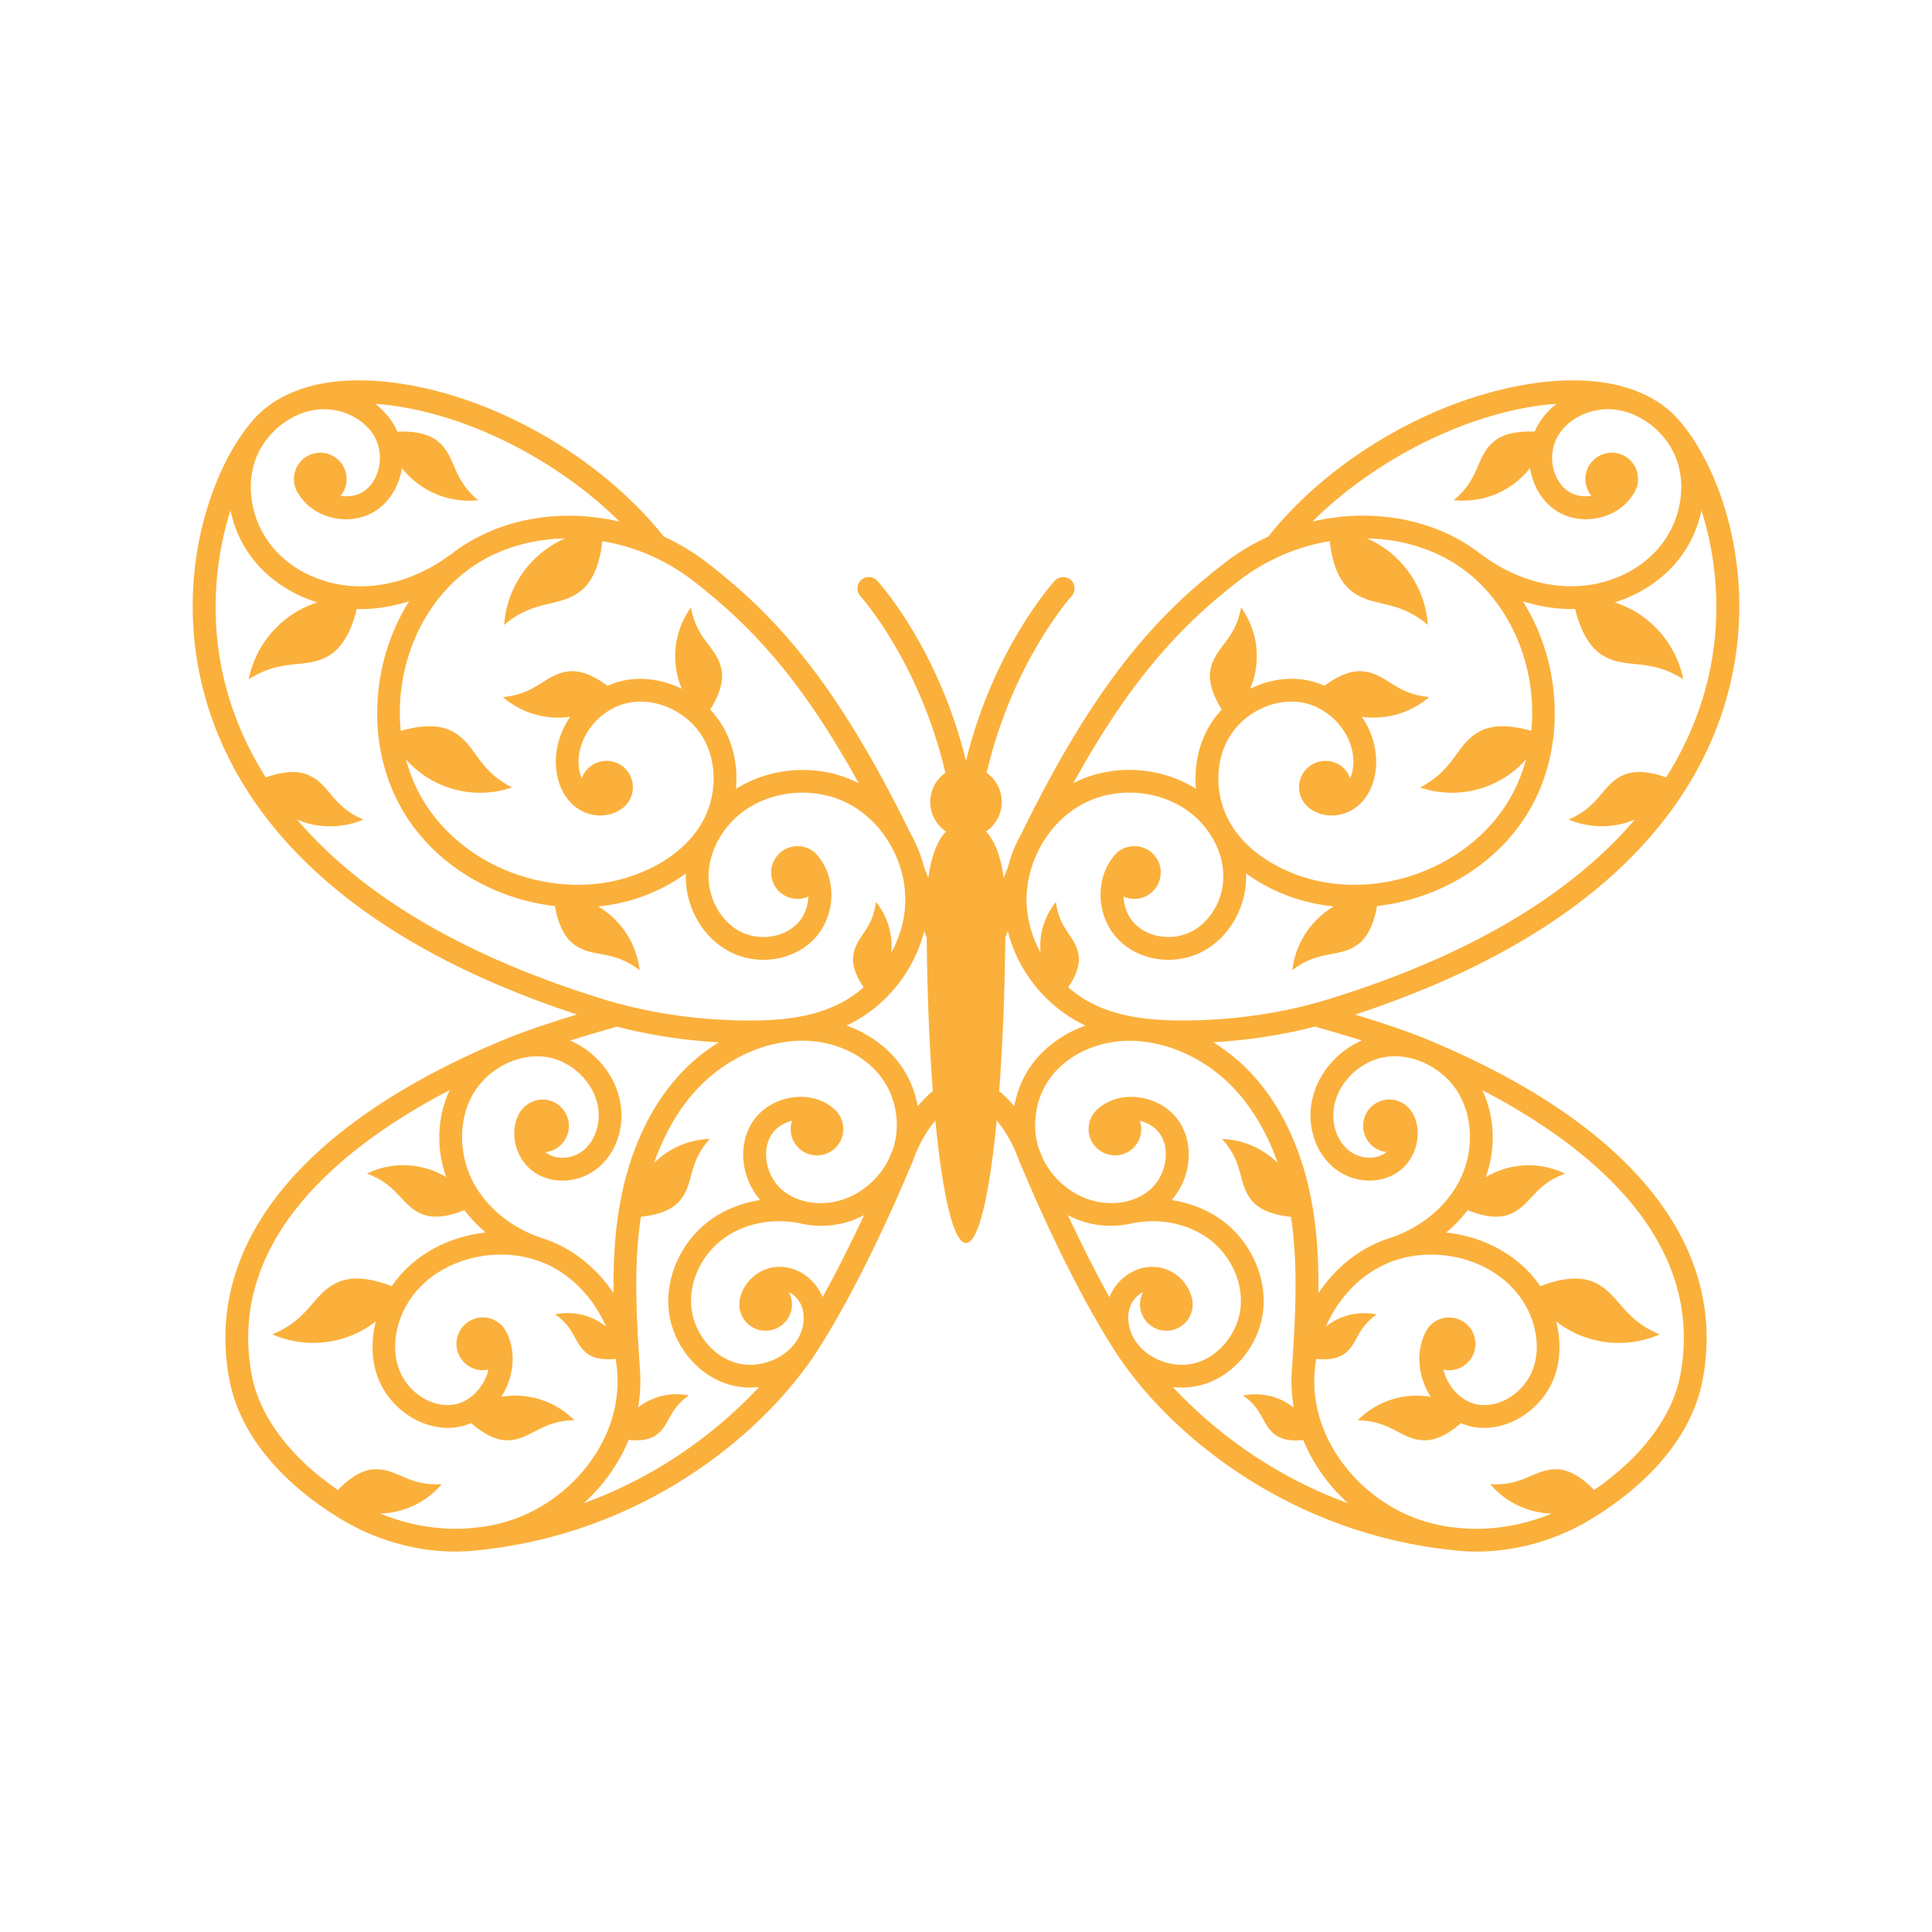 <?xml version="1.0" encoding="utf-8"?>
<!-- Generator: Adobe Illustrator 23.0.3, SVG Export Plug-In . SVG Version: 6.00 Build 0)  -->
<svg version="1.1" id="Layer_1" xmlns="http://www.w3.org/2000/svg" xmlns:xlink="http://www.w3.org/1999/xlink" x="0px" y="0px"
	 viewBox="0 0 595.28 595.28" style="enable-background:new 0 0 595.28 595.28;" xml:space="preserve">
<style type="text/css">
	.st0{fill:#CF8B4C;}
	.st1{fill:#99637D;}
	.st2{fill:#B4624A;}
	.st3{fill:#B5AE64;}
	.st4{fill:#5D899D;}
	.st5{fill:#DA1C5C;}
	.st6{fill:#F7941D;}
	.st7{fill:#BE1E2D;}
	.st8{fill:#662D91;}
	.st9{fill:#1B75BC;}
	.st10{fill:#A77D52;}
	.st11{fill:#603A17;}
	.st12{fill:#544842;}
	.st13{fill:#676767;}
	.st14{fill:#754D25;}
	.st15{fill:#FBB03B;}
	.st16{fill:#3DB54A;}
	.st17{fill:#2AAAE2;}
	.st18{fill:#932A8E;}
	.st19{fill:#126554;}
	.st20{fill:#2C4D5F;}
	.st21{fill:#CE862A;}
	.st22{fill:#C83B27;}
	.st23{fill:#826D53;}
	.st24{fill:#E177AF;}
	.st25{fill:#2B97D4;}
	.st26{fill:#B28147;}
	.st27{fill:#EE8554;}
	.st28{fill:#FCD611;}
	.st29{fill:#EE292A;}
	.st30{fill:#73A643;}
	.st31{fill:#D4562A;}
	.st32{fill:#00A0D5;}
	.st33{fill:#A04D48;}
	.st34{fill:#A03E39;}
	.st35{fill:#6B9672;}
	.st36{fill:#F15B27;}
	.st37{fill:#6EC2E6;}
	.st38{fill:#0B7BA8;}
	.st39{fill:#1696CD;}
	.st40{fill:#1CB5D0;}
	.st41{fill:#004F70;}
</style>
<path class="st15" d="M533.88,207.28c6.7-33.36-4.34-63.1-15.66-76.73c-0.61-0.75-1.24-1.49-1.91-2.18
	c-0.01-0.01-0.03-0.03-0.04-0.05c-0.62-0.64-1.27-1.24-1.95-1.83c-0.14-0.12-0.28-0.28-0.42-0.39c-0.15-0.13-0.33-0.23-0.49-0.36
	c-0.87-0.7-1.77-1.36-2.7-1.97c-0.23-0.15-0.48-0.29-0.72-0.44c-0.88-0.54-1.78-1.04-2.71-1.48c-8.15-4.03-18.71-5.5-31.11-4.2
	c-31.1,3.27-65.31,22.4-85.44,47.7c-4.64,2.14-9.11,4.78-13.26,7.98c-21.12,16.29-39.9,36.78-62.79,83.6
	c-1.8,3.17-3.17,6.59-4.09,10.14c-0.45,1.18-0.9,2.33-1.33,3.45c-0.9-6.84-2.86-11.59-5.45-14.31c2.92-1.98,4.85-5.33,4.85-9.13
	c0-3.71-1.85-6.98-4.66-8.98c7.94-34.06,25.97-54.2,26.18-54.43c1.3-1.43,1.2-3.65-0.23-4.96c-1.43-1.3-3.65-1.21-4.95,0.22
	c-0.89,0.98-18.87,20.97-27.36,55.49c-8.49-34.52-26.47-54.52-27.36-55.49c-1.31-1.43-3.53-1.53-4.95-0.22
	c-1.43,1.31-1.53,3.53-0.23,4.96c0.21,0.23,18.24,20.37,26.18,54.43c-2.81,2-4.66,5.27-4.66,8.98c0,3.8,1.92,7.15,4.85,9.13
	c-2.59,2.72-4.55,7.47-5.45,14.31c-0.43-1.12-0.87-2.27-1.33-3.45c-0.92-3.56-2.29-6.98-4.09-10.15
	c-22.89-46.82-41.67-67.31-62.79-83.6c-4.15-3.2-8.62-5.84-13.26-7.98c-20.13-25.29-54.34-44.43-85.44-47.7
	c-12.39-1.29-22.95,0.17-31.1,4.19c-0.93,0.45-1.84,0.95-2.72,1.49c-0.24,0.15-0.48,0.28-0.72,0.43c-0.93,0.6-1.83,1.27-2.7,1.97
	c-0.16,0.13-0.34,0.23-0.49,0.36c-0.14,0.12-0.28,0.27-0.42,0.39c-0.67,0.58-1.32,1.19-1.95,1.83c-0.01,0.01-0.03,0.03-0.04,0.05
	c-0.67,0.69-1.3,1.43-1.91,2.18c-11.32,13.63-22.36,43.37-15.66,76.73c6.62,32.98,32.32,77.67,116.35,105.32
	c-7.02,2.13-15.95,5.03-22.99,7.98c-0.16,0.07-0.32,0.13-0.49,0.2c0,0-0.01,0-0.01,0l-0.59,0.25C92.5,346.91,63,383.78,70.62,424.85
	c4.12,22.19,23.6,36.76,34.84,43.46c10.79,6.44,23.05,9.76,35.04,9.76c1.01,0,2.01-0.07,3.02-0.12c0.06,0,0.11,0.03,0.17,0.03
	c0.09,0,0.18,0,0.28-0.01c0.23-0.02,0.46-0.05,0.69-0.07c0.96-0.06,1.92-0.17,2.88-0.27c49.59-5.09,85.82-34.33,102.87-59.3
	c0.29-0.37,0.52-0.79,0.78-1.18c0.28-0.43,0.57-0.86,0.85-1.28c11.94-18.66,23.31-43.96,28.3-55.99c0.54-1.13,1.02-2.29,1.42-3.48
	c0.04-0.1,0.09-0.23,0.13-0.33c1.86-4.71,4.12-8.22,6.31-10.82c2.23,23.22,5.63,37.75,9.45,37.75s7.21-14.53,9.45-37.76
	c2.19,2.6,4.45,6.11,6.31,10.82c0.04,0.1,0.09,0.23,0.13,0.33c0.4,1.19,0.87,2.35,1.42,3.48c4.99,12.04,16.36,37.33,28.3,56
	c0.25,0.38,0.51,0.77,0.76,1.16c0.29,0.44,0.55,0.89,0.86,1.31c17.05,24.97,53.28,54.21,102.87,59.3c0.96,0.11,1.91,0.21,2.88,0.27
	c0.23,0.02,0.46,0.05,0.69,0.07c0.09,0.01,0.19,0.01,0.28,0.01c0.06,0,0.11-0.03,0.17-0.03c1.01,0.05,2.01,0.12,3.02,0.12
	c11.98,0,24.24-3.32,35.04-9.76c11.24-6.71,30.73-21.27,34.84-43.46c7.62-41.07-21.87-77.94-83.04-103.81l-0.59-0.25
	c-0.03-0.01-0.06-0.03-0.09-0.04c-0.1-0.04-0.21-0.09-0.31-0.13c-7.06-2.96-16.03-5.88-23.08-8.02
	C501.56,284.95,527.26,240.26,533.88,207.28z M200.55,171.2c0.12,0.07,0.24,0.12,0.37,0.18c4.41,1.98,8.66,4.48,12.59,7.52
	c17.32,13.36,33.04,29.73,51.09,62.44c-11.85-6.14-26.81-5.25-37.83,1.74c0.63-6.7-0.7-13.48-4.02-19.2
	c-1.1-1.9-2.43-3.65-3.93-5.24c1.9-2.98,4.29-7.76,3.54-12.09c-1.24-7.19-7.64-8.99-9.48-19.39c-3.6,5.01-5.43,11.32-4.68,17.94
	c0.28,2.51,0.92,4.89,1.85,7.11c-5.46-2.67-11.64-3.72-17.49-2.61c-1.88,0.36-3.67,0.94-5.39,1.69c-2.88-2.16-7.38-4.83-11.71-4.45
	c-7.42,0.64-9.8,6.98-20.54,7.95c4.78,4.09,11.04,6.5,17.83,6.32c0.99-0.03,1.96-0.12,2.92-0.25c-2.87,4.22-4.52,9.21-4.41,14.35
	c0.12,5.36,2.15,10.11,5.57,13.04c4.02,3.45,9.87,3.95,14,1.43c0.42-0.23,0.82-0.5,1.2-0.82c0.01-0.01,0.01-0.02,0.02-0.02
	c0.01-0.01,0.01-0.01,0.02-0.01c0.07-0.06,0.12-0.13,0.18-0.19c1.54-1.36,2.51-3.21,2.72-5.27c0.21-2.16-0.42-4.28-1.8-5.96
	c-1.38-1.68-3.33-2.72-5.49-2.94c-2.16-0.22-4.28,0.42-5.96,1.8c-1.16,0.95-1.99,2.18-2.48,3.55c-0.58-1.39-0.93-3-0.97-4.77
	c-0.19-8.57,6.81-16.9,15.59-18.56c8.6-1.62,18.21,2.96,22.83,10.91c4.45,7.66,4.24,18.23-0.52,26.31
	c-4.8,8.17-12.87,12.77-18.78,15.19c-23.82,9.75-53.91-0.29-67.08-22.42c-2.33-3.92-4.05-8.13-5.23-12.48
	c2.88,3.23,6.47,5.92,10.71,7.75c7.25,3.13,15.04,3.23,21.97,0.88c-11.17-5.69-11-13.56-18.73-17.46
	c-4.9-2.47-11.58-1.15-15.56,0.03c-1.8-17.93,5.04-36.88,19.12-48.37c8.71-7.11,19.89-10.72,31.51-10.95
	c-3.31,1.46-6.43,3.49-9.18,6.14c-5.86,5.65-9.06,13.01-9.59,20.53c9.85-8.35,17.28-5.05,24.06-10.85
	c4.36-3.73,5.75-10.74,6.2-14.98C190.67,167.59,195.71,169.06,200.55,171.2z M78.49,142.25c0.85-2.58,2.17-4.97,3.82-7.08
	c1.19-1.42,2.38-2.69,3.57-3.69c1.72-1.44,3.73-2.68,5.97-3.7c0.12-0.05,0.25-0.11,0.37-0.16c0.28-0.12,0.59-0.22,0.87-0.33
	c2.03-0.72,4.14-1.15,6.27-1.21c6.87-0.13,13.43,3.4,16.27,8.91c2.9,5.64,1.25,13.17-3.6,16.44c-1.93,1.3-4.53,1.75-7.1,1.37
	c0.31-0.38,0.6-0.78,0.84-1.22c1.06-1.9,1.31-4.1,0.72-6.19c-1.23-4.31-5.74-6.84-10.05-5.59h0c-4.14,1.18-6.58,5.38-5.69,9.52
	c0.02,0.12,0.04,0.24,0.07,0.37c0.01,0.05,0.01,0.11,0.03,0.16c0.02,0.06,0.05,0.11,0.07,0.18c0.02,0.06,0.03,0.12,0.05,0.17
	c0.03,0.08,0.07,0.14,0.1,0.22c0.28,0.75,0.64,1.46,1.11,2.09c1.97,3.1,5.13,5.48,9.01,6.67c5.12,1.57,10.64,0.85,14.76-1.93
	c4.34-2.93,7.08-7.78,7.88-13.02c1.47,1.86,3.21,3.56,5.22,5.02c5.5,3.99,12.02,5.54,18.28,4.87c-8.31-6.87-6.68-13.45-12.44-18.17
	c-3.45-2.83-8.87-3.12-12.47-2.94c-0.18-0.41-0.35-0.82-0.55-1.21c-1.47-2.86-3.63-5.34-6.22-7.34c0.9,0.06,1.78,0.1,2.71,0.2
	c25.07,2.63,53.27,16.93,72.54,36.05c-18.46-4.28-37.92-0.95-52.04,10.16c-0.07,0.05-0.15,0.08-0.22,0.13
	c-8.38,6.24-18.16,9.66-27.59,9.66c-0.14,0-0.28,0-0.42,0c-10.21-0.11-20-4.41-26.19-11.52C77.92,161.65,75.58,151.09,78.49,142.25z
	 M91.5,252.5c0.52,0.22,1.03,0.44,1.56,0.63c6.41,2.24,13.1,1.85,18.9-0.6c-9.93-4.19-10.27-10.96-17.14-13.82
	c-4.17-1.74-9.53-0.4-12.92,0.82c-7.46-11.78-11.55-23.31-13.62-33.62c-3.57-17.79-1.62-34.97,2.73-48.64
	c1.24,5.98,4.01,11.74,8.15,16.48c4.78,5.49,11.31,9.57,18.57,11.86c-3.13,1.03-6.17,2.53-8.96,4.6
	c-6.54,4.84-10.67,11.73-12.17,19.12c10.85-7,17.79-2.77,25.26-7.64c4.81-3.13,7.09-9.9,8.08-14.05c0.21,0.01,0.42,0.04,0.63,0.04
	c0.16,0,0.33,0,0.49,0c4.99,0,10.05-0.85,14.99-2.42c-12.07,19.17-13.47,45.17-1.77,64.82c9.78,16.43,27.83,26.95,46.7,29.1
	c0.6,3.55,2.08,8.85,5.63,11.62c5.87,4.57,11.94,1.54,20.47,8.13c-0.72-6.25-3.68-12.27-8.78-16.75c-1.26-1.11-2.59-2.07-3.98-2.89
	c5.38-0.55,10.68-1.82,15.73-3.89c3.4-1.39,7.42-3.43,11.31-6.3c-0.02,0.52-0.07,1.03-0.06,1.55c0.2,9.51,5.47,18.35,13.43,22.53
	c8.66,4.54,19.63,2.92,26.1-3.84c6.54-6.84,7.1-18,1.55-25.16c-0.23-0.33-0.5-0.63-0.78-0.92c-0.09-0.1-0.16-0.2-0.25-0.3
	c-0.02-0.02-0.05-0.03-0.07-0.05c-0.06-0.06-0.1-0.12-0.17-0.18c-3.37-2.96-8.52-2.63-11.48,0.74s-2.63,8.52,0.74,11.48
	c1.54,1.35,3.46,2.02,5.36,2.02c1.15,0,2.29-0.25,3.35-0.72c-0.13,3.02-1.24,6.05-3.33,8.24c-4.28,4.48-11.91,5.55-17.76,2.48
	c-5.64-2.96-9.53-9.58-9.68-16.46c-0.14-6.59,2.95-13.49,8.25-18.45c9.04-8.46,23.75-10.3,34.97-4.39
	c10.97,5.78,18.11,18.69,17.36,31.41c-0.29,5.01-1.82,9.98-4.28,14.5c0.03-0.28,0.07-0.55,0.08-0.83c0.31-5.59-1.53-10.8-4.79-14.84
	c-1.05,8.82-6.34,10.64-7.04,16.74c-0.4,3.46,1.57,7.13,3.25,9.55c-2.32,2.03-4.88,3.78-7.64,5.14c-7.45,3.69-16.41,5.26-29.07,5.1
	c-15.48-0.2-30.3-2.46-44.03-6.72C137.87,292.95,108.92,272.88,91.5,252.5z M145.73,337.12c4.57-7.93,14.07-12.74,22.58-11.44
	c8.82,1.34,16.07,9.33,16.17,17.81c0.05,4.49-1.86,8.76-4.98,11.16c-3.17,2.43-7.83,2.76-10.84,0.78c-0.21-0.14-0.4-0.32-0.59-0.48
	c0.26-0.03,0.53-0.03,0.79-0.08c2.12-0.45,3.94-1.71,5.12-3.54c2.44-3.76,1.35-8.81-2.41-11.25l0,0c-3.57-2.31-8.27-1.42-10.82,1.88
	c-0.09,0.09-0.16,0.2-0.24,0.3c-0.06,0.08-0.13,0.15-0.19,0.24c-0.01,0.01-0.01,0.02-0.02,0.03c-0.01,0.01-0.01,0.02-0.02,0.02
	c-3.7,5.97-1.59,14.73,4.51,18.75c5.56,3.67,13.36,3.23,18.97-1.07c4.92-3.77,7.81-10.05,7.73-16.81
	c-0.11-9.81-6.68-18.85-15.8-22.82c6.63-2.09,12.35-3.69,14.42-4.26c10.01,2.59,20.51,4.21,31.35,4.83
	c-4.47,2.74-8.65,6.17-12.34,10.24c-9.9,10.93-16.42,26.21-18.85,44.2c-1.03,7.6-1.31,15.25-1.22,22.86
	c-3.93-5.86-9.12-10.79-15.29-14.13c-2.3-1.25-4.71-2.23-7.17-2.99c-9.37-3.2-17.05-9.64-21.1-17.69
	C141.24,355.16,141.33,344.76,145.73,337.12z M157.91,468.23c-2.96,1.02-6.03,1.75-9.15,2.22c-1.7,0.2-3.42,0.38-5.17,0.51
	c-8.81,0.48-17.91-1.1-26.42-4.62c0.88-0.03,1.77-0.09,2.66-0.2c6.6-0.87,12.29-4.15,16.29-8.85c-10.54,0.71-13.82-5.07-21.1-4.56
	c-4.4,0.31-8.48,3.81-10.91,6.36c-14.61-9.99-24.2-22.71-26.58-35.53c-7.84-42.28,29.12-71.08,61.02-87.68
	c-3.85,8.14-4.26,17.89-1.08,26.78c-1.83-1.09-3.8-1.98-5.94-2.6c-6.39-1.87-12.92-1.15-18.47,1.53
	c9.93,3.61,10.6,10.22,17.47,12.68c4.14,1.48,9.29-0.06,12.54-1.42c1.91,2.51,4.1,4.83,6.57,6.9c-11.29,1.2-22,6.75-28.55,15.96
	c-0.14,0.19-0.24,0.4-0.37,0.59c-3.96-1.57-10.79-3.57-16.1-1.44c-8.26,3.32-8.77,11.41-20.72,16.27c6.9,3.01,14.89,3.58,22.6,1.01
	c3.47-1.16,6.58-2.88,9.31-5c-1.47,5.75-1.4,11.66,0.46,16.89c3.62,10.18,14.26,17.1,24.23,15.76c1.6-0.22,3.16-0.67,4.65-1.31
	c2.64,2.33,6.86,5.33,11.14,5.3c7.3-0.05,10.12-6.06,20.68-6.18c-4.35-4.37-10.28-7.21-16.93-7.56c-1.91-0.1-3.78,0.03-5.59,0.33
	c0.28-0.44,0.57-0.87,0.82-1.34c3.17-5.84,3.55-12.55,1.05-18.03c-0.01-0.03-0.01-0.06-0.03-0.09c-0.01-0.02-0.02-0.03-0.03-0.05
	c-0.01-0.03-0.02-0.06-0.04-0.1c-0.04-0.08-0.09-0.14-0.13-0.21c-0.87-1.82-2.35-3.25-4.23-4.03c-2.01-0.82-4.22-0.82-6.23,0.03h0
	c-4.14,1.74-6.09,6.52-4.35,10.65c0.84,2,2.41,3.56,4.43,4.38c0.99,0.41,2.03,0.61,3.08,0.61c0.58,0,1.15-0.07,1.72-0.2
	c-0.31,1.24-0.77,2.48-1.41,3.68c-2.15,3.96-5.72,6.63-9.56,7.15c-6.79,0.91-14.13-3.98-16.68-11.16
	c-2.4-6.74-0.89-15.13,3.92-21.89c9.17-12.87,29.15-17.11,43.63-9.28c7.29,3.94,12.96,10.54,16.35,18.27
	c-0.68-0.54-1.39-1.05-2.16-1.51c-4.25-2.51-9.08-3.19-13.57-2.28c6.48,4.41,5.76,9.29,10.24,12.32c2.43,1.64,5.87,1.67,8.43,1.39
	c0.2,1.19,0.35,2.4,0.45,3.61c0.01,0.2,0.03,0.41,0.04,0.61c0.01,0.09,0.03,0.17,0.04,0.25c0.18,3.12,0,6.27-0.56,9.4
	C186.83,448.36,174.06,462.7,157.91,468.23z M253.46,399.67c-2.32-5.73-8-9.6-13.79-9.34c-5.36,0.21-10.03,4.09-11.44,8.92
	c-0.34,0.98-0.48,2.01-0.42,3.06c0,0.1-0.01,0.21-0.01,0.31c0,0.06,0.02,0.11,0.02,0.16c0.01,0.06,0,0.11,0.01,0.17
	c0.01,0.06,0.03,0.12,0.04,0.18c0.02,0.12,0.05,0.24,0.08,0.35c0.39,1.93,1.42,3.65,3,4.86c1.43,1.1,3.15,1.68,4.92,1.68
	c0.36,0,0.73-0.03,1.09-0.07c2.15-0.29,4.07-1.4,5.39-3.12c1.32-1.72,1.89-3.86,1.6-6.02c-0.13-0.97-0.45-1.87-0.89-2.71
	c1.68,0.85,3.14,2.37,3.89,4.22c1.19,2.94,0.84,6.64-0.93,9.91c-0.08,0.12-0.16,0.25-0.26,0.4c-3.61,6.14-12.13,9.38-19.26,7.22
	c-7.13-2.16-12.81-9.4-13.51-17.22c-0.69-7.65,3.07-15.79,9.58-20.74c6.23-4.74,14.91-6.65,23.21-5.09c0.1,0.02,0.2,0.02,0.3,0.03
	c5.14,1.31,10.83,1.16,16.17-0.68c1.38-0.47,2.7-1.08,3.99-1.75C262.44,382.53,258.02,391.42,253.46,399.67z M275.28,353.66
	c-0.41,1.04-0.88,2.18-1.37,3.39c-2.81,5.74-7.9,10.37-13.95,12.46c-6.77,2.33-14.22,1.21-18.98-2.88
	c-4.89-4.19-6.43-11.93-3.35-16.92c1.31-2.12,3.69-3.73,6.4-4.39c-0.9,2.74-0.35,5.87,1.76,8.11c1.49,1.58,3.51,2.49,5.68,2.56
	c0.08,0,0.17,0,0.25,0c2.08,0,4.05-0.78,5.57-2.21c3.27-3.08,3.42-8.23,0.35-11.5c-0.02-0.02-0.05-0.04-0.07-0.07
	c-0.01-0.01-0.01-0.03-0.03-0.04c-3.27-3.2-8.01-4.69-13.02-4.08c-5.4,0.66-10.21,3.62-12.86,7.93c-4.44,7.18-3.21,17.05,2.56,23.73
	c-5.84,0.91-11.37,3.11-15.89,6.55c-8.39,6.37-13.23,16.95-12.33,26.95c0.96,10.72,8.55,20.31,18.47,23.31
	c2.18,0.66,4.43,0.97,6.67,0.97c0.93,0,1.86-0.08,2.78-0.18c-10.75,11.49-28.59,26.57-54.01,35.79c6-5.46,10.76-12.12,13.77-19.46
	c2.54,0.27,5.93,0.22,8.33-1.4c4.49-3.03,3.76-7.9,10.24-12.32c-4.49-0.91-9.31-0.23-13.57,2.28c-0.74,0.44-1.42,0.93-2.08,1.44
	c0.68-3.78,0.85-7.59,0.6-11.37c-1-15.1-2.02-30.7,0.02-45.79c0.08-0.55,0.19-1.08,0.27-1.63c3.51-0.33,8.74-1.38,11.69-4.61
	c4.92-5.39,2.42-11.55,9.5-19.38c-6.17,0.23-12.27,2.66-17.04,7.3c-0.04,0.04-0.07,0.08-0.11,0.12c3.05-8.7,7.35-16.23,12.78-22.23
	c10.26-11.32,25.39-17.19,38.58-14.97c7.76,1.32,14.59,5.3,18.73,10.94C276.12,338.17,277.51,346.43,275.28,353.66z M282.78,340.81
	c-0.85-4.64-2.69-9.09-5.48-12.89c-3.95-5.37-9.77-9.53-16.5-11.94c0.27-0.13,0.56-0.23,0.83-0.37
	c11.57-5.73,20.11-16.56,23.14-28.74c0.26,0.68,0.51,1.32,0.75,1.95c0.18,17.52,0.85,33.6,1.9,47.34
	C285.96,337.38,284.38,338.91,282.78,340.81z M476.91,124.64c0.9-0.09,1.77-0.13,2.65-0.19c-2.56,2.01-4.7,4.49-6.16,7.34
	c-0.2,0.4-0.38,0.81-0.55,1.21c-3.59-0.18-9.02,0.11-12.47,2.94c-5.76,4.72-4.13,11.3-12.44,18.17c6.26,0.67,12.78-0.88,18.28-4.87
	c2.01-1.46,3.76-3.16,5.22-5.02c0.79,5.25,3.53,10.1,7.88,13.02c4.13,2.78,9.65,3.5,14.77,1.93c3.86-1.19,7.01-3.55,8.99-6.64
	c0.48-0.64,0.85-1.36,1.13-2.12c0.03-0.07,0.07-0.14,0.1-0.22c0.02-0.06,0.03-0.11,0.05-0.17c0.02-0.06,0.05-0.11,0.07-0.18
	c0.02-0.05,0.01-0.11,0.03-0.16c0.03-0.12,0.05-0.24,0.07-0.37c0.89-4.15-1.55-8.34-5.69-9.52h0c-4.31-1.24-8.83,1.28-10.05,5.59
	c-0.6,2.09-0.34,4.29,0.72,6.19c0.24,0.44,0.53,0.84,0.84,1.22c-2.57,0.38-5.17-0.07-7.1-1.37c-4.85-3.27-6.49-10.79-3.59-16.44
	c2.83-5.51,9.34-9.01,16.27-8.91c2.12,0.06,4.22,0.48,6.23,1.2c0.31,0.13,0.65,0.23,0.95,0.36c0.11,0.04,0.22,0.09,0.32,0.14
	c2.25,1.02,4.25,2.26,5.98,3.7c1.19,1,2.39,2.27,3.57,3.69c1.65,2.11,2.97,4.49,3.82,7.07c2.91,8.85,0.57,19.4-5.96,26.89
	c-6.2,7.11-15.99,11.41-26.2,11.52c-9.57,0.18-19.51-3.33-28.01-9.66c-0.07-0.05-0.15-0.09-0.22-0.13
	c-14.11-11.12-33.58-14.44-52.03-10.16C423.64,141.57,451.83,127.28,476.91,124.64z M381.76,178.89c3.93-3.03,8.17-5.53,12.58-7.51
	c0.13-0.06,0.26-0.11,0.39-0.19c4.84-2.14,9.88-3.61,14.97-4.47c0.45,4.24,1.83,11.25,6.2,14.98c6.78,5.79,14.2,2.5,24.06,10.85
	c-0.53-7.52-3.73-14.89-9.59-20.53c-2.75-2.65-5.87-4.68-9.18-6.14c11.62,0.24,22.79,3.84,31.5,10.95
	c14.07,11.49,20.92,30.44,19.12,48.37c-3.98-1.18-10.66-2.5-15.56-0.03c-7.73,3.89-7.56,11.77-18.73,17.46
	c6.93,2.35,14.72,2.25,21.97-0.88c4.24-1.83,7.83-4.52,10.71-7.75c-1.18,4.35-2.9,8.56-5.23,12.48
	c-13.17,22.12-43.26,32.18-67.08,22.42c-5.92-2.43-13.98-7.03-18.78-15.19c-4.76-8.08-4.96-18.65-0.52-26.31
	c4.62-7.95,14.22-12.54,22.82-10.91c8.79,1.67,15.78,9.99,15.59,18.56c-0.04,1.77-0.39,3.38-0.97,4.77
	c-0.49-1.37-1.32-2.6-2.48-3.55c-3.47-2.84-8.6-2.33-11.45,1.14c-1.38,1.68-2.02,3.8-1.8,5.96c0.2,2.06,1.18,3.9,2.72,5.27
	c0.06,0.06,0.11,0.13,0.18,0.19c0.01,0.01,0.01,0.01,0.02,0.01c0.01,0.01,0.01,0.01,0.02,0.02c0.38,0.31,0.78,0.58,1.21,0.82
	c4.13,2.52,9.98,2.01,14-1.43c3.42-2.93,5.45-7.68,5.57-13.04c0.11-5.14-1.54-10.14-4.41-14.36c0.96,0.13,1.93,0.23,2.92,0.25
	c6.79,0.18,13.04-2.23,17.83-6.32c-10.74-0.97-13.12-7.32-20.54-7.95c-4.33-0.37-8.84,2.3-11.71,4.45
	c-1.72-0.75-3.51-1.34-5.39-1.69c-5.86-1.11-12.04-0.07-17.49,2.61c0.93-2.22,1.57-4.6,1.85-7.11c0.74-6.61-1.09-12.92-4.68-17.94
	c-1.84,10.4-8.24,12.2-9.48,19.39c-0.75,4.33,1.65,9.12,3.54,12.09c-1.5,1.58-2.83,3.33-3.93,5.23c-3.33,5.72-4.65,12.5-4.02,19.2
	c-11.02-6.99-25.98-7.88-37.83-1.74C348.72,208.62,364.45,192.25,381.76,178.89z M312.5,340.81c-1.6-1.9-3.18-3.43-4.64-4.64
	c1.05-13.74,1.72-29.82,1.9-47.34c0.24-0.63,0.49-1.27,0.75-1.95c3.03,12.18,11.57,23.01,23.14,28.74c0.27,0.14,0.55,0.24,0.83,0.37
	c-6.74,2.41-12.55,6.57-16.5,11.94C315.19,331.72,313.35,336.17,312.5,340.81z M349.51,412.63c-0.1-0.15-0.18-0.28-0.26-0.4
	c-1.77-3.27-2.12-6.97-0.93-9.91c0.74-1.83,2.21-3.34,3.88-4.2c-0.43,0.83-0.75,1.73-0.88,2.69c-0.29,2.15,0.28,4.29,1.6,6.02
	c1.32,1.72,3.23,2.84,5.39,3.12c0.37,0.05,0.73,0.07,1.09,0.07c1.77,0,3.49-0.58,4.92-1.67c1.59-1.21,2.62-2.94,3-4.88
	c0.03-0.1,0.05-0.2,0.07-0.31c0.01-0.07,0.04-0.13,0.05-0.2c0.01-0.06,0-0.11,0.01-0.17c0-0.05,0.02-0.1,0.02-0.16
	c0-0.1-0.01-0.21-0.01-0.31c0.06-1.05-0.08-2.08-0.42-3.06c-1.41-4.84-6.08-8.71-11.44-8.92c-5.79-0.28-11.47,3.61-13.79,9.34
	c-4.57-8.25-8.99-17.14-12.79-25.28c1.29,0.67,2.61,1.27,3.99,1.75c5.34,1.84,11.02,1.99,16.17,0.68c0.1-0.01,0.2-0.01,0.3-0.03
	c8.3-1.54,16.97,0.36,23.21,5.09c6.51,4.95,10.27,13.08,9.58,20.74c-0.7,7.82-6.38,15.06-13.51,17.22
	C361.63,422,353.11,418.76,349.51,412.63z M361.34,427.35c0.92,0.11,1.85,0.18,2.78,0.18c2.25,0,4.5-0.32,6.67-0.97
	c9.91-3,17.5-12.59,18.47-23.31c0.9-10-3.94-20.58-12.33-26.95c-4.52-3.44-10.05-5.64-15.89-6.55c5.78-6.67,7-16.55,2.57-23.73
	c-2.66-4.3-7.47-7.27-12.87-7.93c-5-0.62-9.75,0.88-13.02,4.08c-0.01,0.01-0.02,0.03-0.03,0.04c-0.02,0.02-0.05,0.04-0.07,0.07
	c-3.07,3.27-2.92,8.43,0.35,11.5c1.52,1.43,3.49,2.21,5.57,2.21c0.08,0,0.17,0,0.25,0c2.17-0.07,4.19-0.98,5.68-2.56
	c2.11-2.24,2.66-5.37,1.76-8.11c2.71,0.66,5.09,2.27,6.4,4.4c3.08,4.98,1.54,12.72-3.35,16.91c-4.76,4.08-12.21,5.21-18.98,2.88
	c-6.05-2.09-11.14-6.72-13.95-12.46c-0.49-1.2-0.96-2.34-1.37-3.37c-2.23-7.23-0.84-15.49,3.64-21.59
	c4.14-5.64,10.97-9.62,18.73-10.94c13.17-2.23,28.31,3.64,38.57,14.97c5.43,6,9.73,13.53,12.78,22.23
	c-0.04-0.04-0.07-0.08-0.11-0.12c-4.77-4.64-10.87-7.07-17.04-7.3c7.09,7.84,4.59,13.99,9.5,19.38c2.95,3.24,8.18,4.28,11.69,4.61
	c0.08,0.55,0.2,1.08,0.27,1.63c2.04,15.1,1.01,30.71,0.02,45.81c-0.26,3.76-0.08,7.57,0.6,11.34c-0.66-0.52-1.34-1.01-2.08-1.44
	c-4.25-2.51-9.08-3.19-13.57-2.28c6.48,4.41,5.76,9.29,10.24,12.32c2.39,1.61,5.78,1.67,8.33,1.4c3.01,7.34,7.77,14,13.77,19.46
	C389.94,453.92,372.1,438.84,361.34,427.35z M517.75,423.57c-2.38,12.82-11.97,25.54-26.58,35.53c-2.43-2.56-6.52-6.05-10.91-6.36
	c-7.28-0.52-10.56,5.26-21.1,4.56c4,4.7,9.69,7.98,16.29,8.85c0.89,0.12,1.78,0.18,2.66,0.2c-8.52,3.53-17.63,5.11-26.46,4.62
	c-1.72-0.14-3.42-0.31-5.1-0.51c-3.14-0.47-6.22-1.2-9.19-2.22c-16.15-5.53-28.92-19.87-31.79-35.68c-0.57-3.12-0.74-6.28-0.56-9.4
	c0.01-0.08,0.03-0.16,0.04-0.25c0.01-0.19,0.02-0.38,0.04-0.57c0.1-1.22,0.25-2.44,0.45-3.64c2.55,0.28,6,0.25,8.43-1.39
	c4.49-3.03,3.76-7.9,10.24-12.32c-4.49-0.91-9.31-0.23-13.57,2.28c-0.77,0.45-1.48,0.97-2.15,1.5c3.39-7.73,9.06-14.33,16.35-18.27
	c14.49-7.84,34.47-3.59,43.63,9.28c4.82,6.77,6.32,15.16,3.92,21.89c-2.55,7.17-9.88,12.07-16.68,11.16
	c-3.83-0.52-7.4-3.19-9.55-7.15c-0.65-1.19-1.11-2.43-1.41-3.67c0.57,0.12,1.14,0.2,1.72,0.2c1.04,0,2.08-0.2,3.08-0.61
	c2.01-0.82,3.58-2.38,4.43-4.38c1.74-4.13-0.21-8.91-4.35-10.65h0c-2-0.85-4.22-0.85-6.23-0.03c-1.89,0.77-3.37,2.21-4.24,4.04
	c-0.04,0.07-0.08,0.13-0.12,0.2c-0.01,0.03-0.02,0.06-0.03,0.09c-0.01,0.02-0.02,0.04-0.03,0.06c-0.01,0.03-0.02,0.06-0.03,0.09
	c-2.49,5.47-2.11,12.18,1.06,18.02c0.25,0.47,0.54,0.9,0.82,1.34c-1.81-0.3-3.68-0.43-5.59-0.33c-6.65,0.35-12.57,3.19-16.93,7.56
	c10.57,0.11,13.39,6.13,20.68,6.18c4.28,0.03,8.5-2.96,11.14-5.3c1.49,0.64,3.05,1.1,4.65,1.31c9.96,1.35,20.61-5.58,24.23-15.76
	c1.86-5.23,1.94-11.15,0.46-16.89c2.73,2.12,5.84,3.85,9.31,5c7.7,2.57,15.7,2.01,22.6-1.01c-11.94-4.86-12.46-12.95-20.72-16.27
	c-5.31-2.13-12.14-0.13-16.1,1.44c-0.13-0.19-0.24-0.4-0.37-0.59c-6.56-9.21-17.26-14.76-28.56-15.95c2.48-2.07,4.67-4.39,6.58-6.9
	c3.26,1.36,8.4,2.9,12.54,1.42c6.87-2.46,7.54-9.07,17.47-12.68c-5.56-2.68-12.09-3.4-18.47-1.53c-2.13,0.62-4.11,1.52-5.94,2.6
	c3.18-8.89,2.77-18.64-1.08-26.78C488.64,352.49,525.6,381.29,517.75,423.57z M419.58,320.59c-9.13,3.97-15.69,13.01-15.8,22.82
	c-0.08,6.76,2.81,13.04,7.73,16.81c5.6,4.3,13.41,4.73,18.97,1.07c6.11-4.02,8.22-12.78,4.51-18.75c-0.01-0.01-0.02-0.02-0.02-0.03
	c-0.01-0.01-0.01-0.02-0.01-0.03c-0.05-0.08-0.12-0.14-0.17-0.21c-0.08-0.11-0.17-0.23-0.26-0.33c-2.56-3.3-7.25-4.19-10.82-1.88h0
	c-3.77,2.44-4.85,7.49-2.41,11.25c1.18,1.83,3,3.08,5.12,3.54c0.26,0.06,0.53,0.05,0.79,0.08c-0.19,0.16-0.38,0.34-0.59,0.48
	c-3.01,1.99-7.67,1.65-10.84-0.78c-3.13-2.4-5.04-6.67-4.98-11.16c0.1-8.48,7.35-16.47,16.17-17.81c8.52-1.3,18.01,3.51,22.58,11.44
	c4.4,7.63,4.49,18.04,0.23,26.52c-4.05,8.06-11.74,14.5-21.12,17.7c-2.46,0.76-4.85,1.74-7.15,2.99
	c-6.17,3.34-11.36,8.27-15.29,14.13c0.09-7.61-0.19-15.25-1.22-22.86c-2.43-17.99-8.95-33.28-18.85-44.2
	c-3.69-4.07-7.87-7.5-12.34-10.24c10.84-0.62,21.34-2.24,31.35-4.83C407.23,316.89,412.94,318.5,419.58,320.59z M409.87,307.71
	c-13.73,4.27-28.55,6.53-44.03,6.72c-12.66,0.12-21.61-1.41-29.07-5.1c-2.76-1.37-5.32-3.11-7.64-5.14
	c1.68-2.43,3.65-6.09,3.25-9.55c-0.7-6.1-5.99-7.91-7.04-16.74c-3.26,4.04-5.1,9.25-4.79,14.84c0.02,0.28,0.06,0.55,0.08,0.83
	c-2.46-4.52-3.99-9.49-4.28-14.5c-0.75-12.72,6.39-25.63,17.36-31.41c11.23-5.91,25.94-4.06,34.98,4.39
	c5.31,4.96,8.39,11.86,8.25,18.45c-0.15,6.88-4.04,13.5-9.68,16.46c-5.84,3.07-13.48,2.01-17.76-2.48c-2.09-2.19-3.2-5.22-3.33-8.24
	c1.06,0.48,2.2,0.72,3.35,0.72c1.91,0,3.82-0.66,5.37-2.02c3.37-2.97,3.7-8.12,0.74-11.48c-2.96-3.37-8.11-3.7-11.48-0.74
	c-0.06,0.06-0.11,0.12-0.17,0.18c-0.02,0.02-0.05,0.03-0.07,0.05c-0.09,0.09-0.16,0.19-0.24,0.29c-0.29,0.3-0.56,0.61-0.79,0.94
	c-5.55,7.16-4.98,18.31,1.55,25.15c6.47,6.77,17.44,8.39,26.1,3.84c7.96-4.18,13.23-13.02,13.43-22.53
	c0.01-0.51-0.04-1.03-0.06-1.55c3.89,2.87,7.91,4.91,11.31,6.3c5.05,2.07,10.35,3.34,15.73,3.89c-1.39,0.82-2.72,1.78-3.98,2.89
	c-5.1,4.48-8.05,10.5-8.78,16.75c8.53-6.59,14.6-3.55,20.47-8.13c3.56-2.77,5.03-8.07,5.64-11.62c18.86-2.15,36.91-12.67,46.69-29.1
	c11.7-19.65,10.3-45.65-1.77-64.82c4.94,1.57,9.99,2.42,14.99,2.42c0.16,0,0.33,0,0.49,0c0.21,0,0.42-0.03,0.63-0.04
	c0.99,4.15,3.28,10.92,8.08,14.05c7.47,4.87,14.41,0.64,25.26,7.64c-1.5-7.39-5.63-14.28-12.17-19.12c-2.8-2.07-5.83-3.57-8.96-4.6
	c7.26-2.28,13.79-6.37,18.57-11.86c4.14-4.74,6.91-10.5,8.15-16.49c4.35,13.67,6.31,30.85,2.74,48.64
	c-2.07,10.31-6.17,21.84-13.62,33.62c-3.38-1.22-8.74-2.56-12.92-0.82c-6.87,2.86-7.21,9.63-17.14,13.82
	c5.8,2.44,12.49,2.83,18.9,0.6c0.54-0.19,1.05-0.41,1.56-0.63C486.36,272.88,457.41,292.95,409.87,307.71z"/>
</svg>
